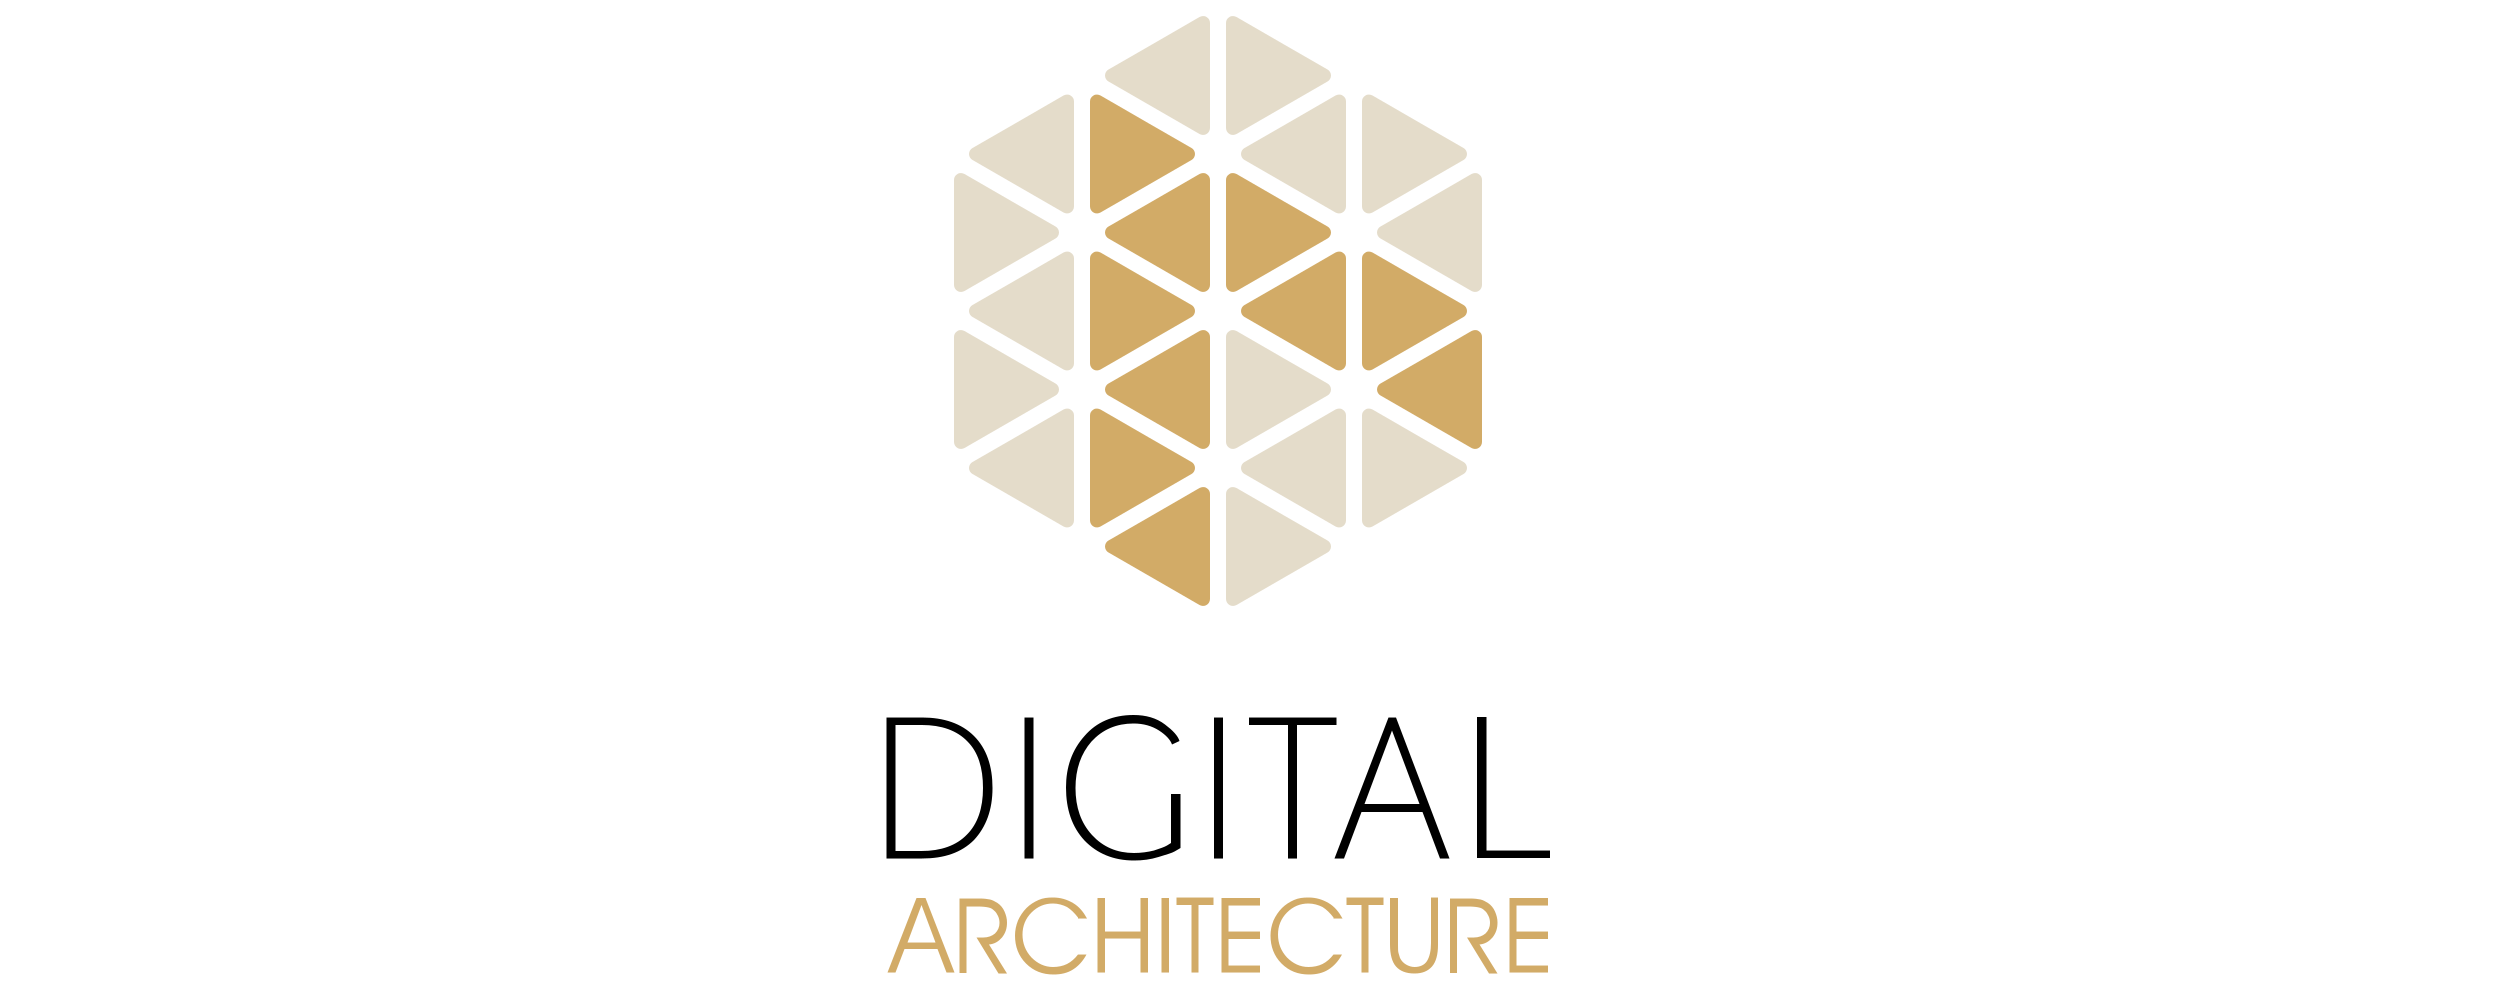 <?xml version="1.0" encoding="utf-8"?>
<!-- Generator: Adobe Illustrator 24.0.1, SVG Export Plug-In . SVG Version: 6.00 Build 0)  -->
<svg version="1.1" xmlns="http://www.w3.org/2000/svg" xmlns:xlink="http://www.w3.org/1999/xlink" x="0px" y="0px"
	 viewBox="0 0 500 200" style="enable-background:new 0 0 500 200;" xml:space="preserve">
<style type="text/css">
	.st0{fill-rule:evenodd;clip-rule:evenodd;}
	.st1{fill-rule:evenodd;clip-rule:evenodd;fill:#D2AB67;}
	.st2{fill-rule:evenodd;clip-rule:evenodd;fill:#E4DCCA;}
</style>
<g id="Layer_52">
	<path class="st0" d="M310,170.1h-12.7v-26.7h-1.9v28.2H310V170.1L310,170.1z M272.9,160.8h11l-5.5-14.7L272.9,160.8L272.9,160.8z
		 M279.2,143.5l10.7,28.2H288l-3.5-9.3h-12.2l-3.5,9.3h-1.9l10.8-28.2H279.2L279.2,143.5z M267.3,143.5h-17.5v1.5h7.8v26.7h1.8
		v-26.7h7.9V143.5L267.3,143.5z M244.6,143.5h-1.8v28.2h1.8V143.5L244.6,143.5z M226.7,143c-4.1,0-7.4,1.4-9.8,4.2
		c-2.5,2.8-3.7,6.2-3.7,10.3c0,4.4,1.2,7.9,3.7,10.6c2.5,2.6,5.8,4,9.9,4c1.7,0,3.3-0.2,4.9-0.7c1.6-0.5,2.7-0.8,3.2-1.1
		c0.5-0.3,0.9-0.5,1.2-0.7v-10.8h-1.9v9.8l-0.8,0.5c-0.5,0.3-1.4,0.6-2.6,1c-1.2,0.3-2.6,0.5-4,0.5c-3.4,0-6.2-1.2-8.4-3.6
		c-2.2-2.4-3.3-5.5-3.3-9.4c0-3.8,1.1-6.9,3.2-9.3c2.2-2.4,5-3.6,8.4-3.6c2,0,3.7,0.5,5.1,1.4c1.4,0.9,2.3,1.9,2.6,2.8l1.5-0.7
		c-0.3-1-1.3-2.1-2.9-3.3C231.3,143.6,229.2,143,226.7,143L226.7,143z M206.7,143.5h-1.8v28.2h1.8V143.5L206.7,143.5z M196.6,157.6
		c0,4.1-1.1,7.2-3.2,9.3c-2.1,2.2-5.2,3.3-9.1,3.3h-5.2v-25.2h5.3c3.9,0,7,1.1,9.1,3.3C195.6,150.4,196.6,153.5,196.6,157.6
		L196.6,157.6z M198.5,157.6c0-4.4-1.2-7.9-3.7-10.4c-2.5-2.5-6-3.7-10.4-3.7h-7.1v28.2h7.1c4.5,0,7.9-1.2,10.4-3.7
		C197.2,165.4,198.5,162,198.5,157.6z"/>
</g>
<g id="Layer_51">
	<g>
		<path class="st1" d="M242,57c0,0.5-0.3,1-0.7,1.2c-0.5,0.3-1,0.2-1.4,0c0,0-18.2-10.5-18.2-10.5c-0.4-0.2-0.7-0.7-0.7-1.2
			c0-0.5,0.3-1,0.7-1.2c0,0,16.7-9.6,18.2-10.5h0c0.4-0.2,1-0.3,1.4,0c0.5,0.3,0.7,0.7,0.7,1.2l0,0C242,43,242,50,242,57z"/>
		<path class="st1" d="M242,88.4c0,0.5-0.3,1-0.7,1.2c-0.5,0.3-1,0.2-1.4,0c0,0-18.2-10.5-18.2-10.5c-0.4-0.2-0.7-0.7-0.7-1.2
			c0-0.5,0.3-1,0.7-1.2c0,0,16.7-9.6,18.2-10.5h0c0.4-0.2,1-0.3,1.4,0c0.5,0.3,0.7,0.7,0.7,1.2l0,0C242,74.4,242,81.4,242,88.4z"/>
		<path class="st1" d="M242,119.8c0,0.5-0.3,1-0.7,1.2c-0.5,0.3-1,0.2-1.4,0c0,0-18.2-10.5-18.2-10.5c-0.4-0.2-0.7-0.7-0.7-1.2
			c0-0.5,0.3-1,0.7-1.2c0,0,16.7-9.6,18.2-10.5l0,0c0.4-0.2,1-0.3,1.4,0c0.5,0.3,0.7,0.7,0.7,1.2l0,0C242,105.8,242,112.8,242,119.8
			z"/>
		<path class="st1" d="M245.2,57c0,0.5,0.3,1,0.7,1.2c0.5,0.3,1,0.2,1.4,0c0,0,18.2-10.5,18.2-10.5c0.4-0.2,0.7-0.7,0.7-1.2
			c0-0.5-0.3-1-0.7-1.2c0,0-16.7-9.6-18.2-10.5h0c-0.4-0.2-1-0.3-1.4,0c-0.5,0.3-0.7,0.7-0.7,1.2l0,0C245.2,43,245.2,50,245.2,57z"
			/>
		<path class="st1" d="M269.2,72.7c0,0.5-0.3,1-0.7,1.2c-0.5,0.3-1,0.2-1.4,0c0,0-18.2-10.5-18.2-10.5c-0.4-0.2-0.7-0.7-0.7-1.2
			c0-0.5,0.3-1,0.7-1.2c0,0,16.7-9.6,18.2-10.5l0,0c0.4-0.2,1-0.3,1.4,0c0.5,0.3,0.7,0.7,0.7,1.2l0,0
			C269.2,58.7,269.2,65.7,269.2,72.7z"/>
		<path class="st1" d="M272.4,72.7c0,0.5,0.3,1,0.7,1.2c0.5,0.3,1,0.2,1.4,0c0,0,18.2-10.5,18.2-10.5c0.4-0.2,0.7-0.7,0.7-1.2
			c0-0.5-0.3-1-0.7-1.2c0,0-16.7-9.6-18.2-10.5v0c-0.4-0.2-1-0.3-1.4,0c-0.5,0.3-0.7,0.7-0.7,1.2l0,0
			C272.4,58.7,272.4,65.7,272.4,72.7z"/>
		<path class="st1" d="M218,41.3c0,0.5,0.3,1,0.7,1.2c0.5,0.3,1,0.2,1.4,0c0,0,18.2-10.5,18.2-10.5c0.4-0.2,0.7-0.7,0.7-1.2
			c0-0.5-0.3-1-0.7-1.2c0,0-16.7-9.6-18.2-10.5l0,0c-0.4-0.2-1-0.3-1.4,0c-0.5,0.3-0.7,0.7-0.7,1.2l0,0C218,27.3,218,34.3,218,41.3z
			"/>
		<path class="st1" d="M218,72.7c0,0.5,0.3,1,0.7,1.2c0.5,0.3,1,0.2,1.4,0c0,0,18.2-10.5,18.2-10.5c0.4-0.2,0.7-0.7,0.7-1.2
			c0-0.5-0.3-1-0.7-1.2c0,0-16.7-9.6-18.2-10.5l0,0c-0.4-0.2-1-0.3-1.4,0c-0.5,0.3-0.7,0.7-0.7,1.2l0,0C218,58.7,218,65.7,218,72.7z
			"/>
		<path class="st1" d="M218,104.1c0,0.5,0.3,1,0.7,1.2c0.5,0.3,1,0.2,1.4,0c0,0,18.2-10.5,18.2-10.5c0.4-0.2,0.7-0.7,0.7-1.2
			c0-0.5-0.3-1-0.7-1.2c0,0-16.7-9.6-18.2-10.5l0,0c-0.4-0.2-1-0.3-1.4,0c-0.5,0.3-0.7,0.7-0.7,1.2l0,0C218,90.1,218,97.1,218,104.1
			z"/>
		<path class="st1" d="M296.4,88.4c0,0.5-0.3,1-0.7,1.2c-0.5,0.3-1,0.2-1.4,0c0,0-18.2-10.5-18.2-10.5c-0.4-0.2-0.7-0.7-0.7-1.2
			c0-0.5,0.3-1,0.7-1.2c0,0,16.7-9.6,18.2-10.5h0c0.4-0.2,1-0.3,1.4,0c0.5,0.3,0.7,0.7,0.7,1.2l0,0
			C296.4,74.4,296.4,81.4,296.4,88.4z"/>
	</g>
</g>
<g id="Layer_50">
	<g>
		<path class="st2" d="M245.2,25.6c0,0.5,0.3,1,0.7,1.2c0.5,0.3,1,0.2,1.4,0c0,0,18.2-10.5,18.2-10.5c0.4-0.2,0.7-0.7,0.7-1.2
			c0-0.5-0.3-1-0.7-1.2c0,0-16.7-9.6-18.2-10.5l0,0c-0.4-0.2-1-0.3-1.4,0c-0.5,0.3-0.7,0.7-0.7,1.2l0,0
			C245.2,11.6,245.2,18.6,245.2,25.6z"/>
		<path class="st2" d="M242,25.6c0,0.5-0.3,1-0.7,1.2c-0.5,0.3-1,0.2-1.4,0c0,0-18.2-10.5-18.2-10.5c-0.4-0.2-0.7-0.7-0.7-1.2
			c0-0.5,0.3-1,0.7-1.2c0,0,16.7-9.6,18.2-10.5l0,0c0.4-0.2,1-0.3,1.4,0c0.5,0.3,0.7,0.7,0.7,1.2l0,0C242,11.6,242,18.6,242,25.6z"
			/>
		<path class="st2" d="M245.2,88.4c0,0.5,0.3,1,0.7,1.2c0.5,0.3,1,0.2,1.4,0c0,0,18.2-10.5,18.2-10.5c0.4-0.2,0.7-0.7,0.7-1.2
			c0-0.5-0.3-1-0.7-1.2c0,0-16.7-9.6-18.2-10.5h0c-0.4-0.2-1-0.3-1.4,0c-0.5,0.3-0.7,0.7-0.7,1.2l0,0
			C245.2,74.4,245.2,81.4,245.2,88.4z"/>
		<path class="st2" d="M245.2,119.8c0,0.5,0.3,1,0.7,1.2c0.5,0.3,1,0.2,1.4,0c0,0,18.2-10.5,18.2-10.5c0.4-0.2,0.7-0.7,0.7-1.2
			c0-0.5-0.3-1-0.7-1.2c0,0-16.7-9.6-18.2-10.5l0,0c-0.4-0.2-1-0.3-1.4,0c-0.5,0.3-0.7,0.7-0.7,1.2l0,0
			C245.2,105.8,245.2,112.8,245.2,119.8z"/>
		<path class="st2" d="M269.2,41.3c0,0.5-0.3,1-0.7,1.2c-0.5,0.3-1,0.2-1.4,0c0,0-18.2-10.5-18.2-10.5c-0.4-0.2-0.7-0.7-0.7-1.2
			c0-0.5,0.3-1,0.7-1.2c0,0,16.7-9.6,18.2-10.5l0,0c0.4-0.2,1-0.3,1.4,0c0.5,0.3,0.7,0.7,0.7,1.2l0,0
			C269.2,27.3,269.2,34.3,269.2,41.3z"/>
		<path class="st2" d="M269.2,104.1c0,0.5-0.3,1-0.7,1.2c-0.5,0.3-1,0.2-1.4,0c0,0-18.2-10.5-18.2-10.5c-0.4-0.2-0.7-0.7-0.7-1.2
			c0-0.5,0.3-1,0.7-1.2c0,0,16.7-9.6,18.2-10.5l0,0c0.4-0.2,1-0.3,1.4,0c0.5,0.3,0.7,0.7,0.7,1.2l0,0
			C269.2,90.1,269.2,97.1,269.2,104.1z"/>
		<path class="st2" d="M272.4,41.3c0,0.5,0.3,1,0.7,1.2c0.5,0.3,1,0.2,1.4,0c0,0,18.2-10.5,18.2-10.5c0.4-0.2,0.7-0.7,0.7-1.2
			c0-0.5-0.3-1-0.7-1.2c0,0-16.7-9.6-18.2-10.5v0c-0.4-0.2-1-0.3-1.4,0c-0.5,0.3-0.7,0.7-0.7,1.2l0,0
			C272.4,27.3,272.4,34.3,272.4,41.3z"/>
		<path class="st2" d="M272.4,104.1c0,0.5,0.3,1,0.7,1.2c0.5,0.3,1,0.2,1.4,0c0,0,18.2-10.5,18.2-10.5c0.4-0.2,0.7-0.7,0.7-1.2
			c0-0.5-0.3-1-0.7-1.2c0,0-16.7-9.6-18.2-10.5v0c-0.4-0.2-1-0.3-1.4,0c-0.5,0.3-0.7,0.7-0.7,1.2l0,0
			C272.4,90.1,272.4,97.1,272.4,104.1z"/>
		<path class="st2" d="M296.4,57c0,0.5-0.3,1-0.7,1.2c-0.5,0.3-1,0.2-1.4,0c0,0-18.2-10.5-18.2-10.5c-0.4-0.2-0.7-0.7-0.7-1.2
			c0-0.5,0.3-1,0.7-1.2c0,0,16.7-9.6,18.2-10.5h0c0.4-0.2,1-0.3,1.4,0c0.5,0.3,0.7,0.7,0.7,1.2l0,0C296.4,43,296.4,50,296.4,57z"/>
		<path class="st2" d="M190.8,57c0,0.5,0.3,1,0.7,1.2c0.5,0.3,1,0.2,1.4,0c0,0,18.2-10.5,18.2-10.5c0.4-0.2,0.7-0.7,0.7-1.2
			c0-0.5-0.3-1-0.7-1.2c0,0-16.7-9.6-18.2-10.5h0c-0.4-0.2-1-0.3-1.4,0c-0.5,0.3-0.7,0.7-0.7,1.2l0,0C190.8,43,190.8,50,190.8,57z"
			/>
		<path class="st2" d="M190.8,88.4c0,0.5,0.3,1,0.7,1.2c0.5,0.3,1,0.2,1.4,0c0,0,18.2-10.5,18.2-10.5c0.4-0.2,0.7-0.7,0.7-1.2
			c0-0.5-0.3-1-0.7-1.2c0,0-16.7-9.6-18.2-10.5h0c-0.4-0.2-1-0.3-1.4,0c-0.5,0.3-0.7,0.7-0.7,1.2l0,0
			C190.8,74.4,190.8,81.4,190.8,88.4z"/>
		<path class="st2" d="M214.8,41.3c0,0.5-0.3,1-0.7,1.2c-0.5,0.3-1,0.2-1.4,0c0,0-18.2-10.5-18.2-10.5c-0.4-0.2-0.7-0.7-0.7-1.2
			c0-0.5,0.3-1,0.7-1.2c0,0,16.7-9.6,18.2-10.5l0,0c0.4-0.2,1-0.3,1.4,0c0.5,0.3,0.7,0.7,0.7,1.2l0,0
			C214.8,27.3,214.8,34.3,214.8,41.3z"/>
		<path class="st2" d="M214.8,72.7c0,0.5-0.3,1-0.7,1.2c-0.5,0.3-1,0.2-1.4,0c0,0-18.2-10.5-18.2-10.5c-0.4-0.2-0.7-0.7-0.7-1.2
			c0-0.5,0.3-1,0.7-1.2c0,0,16.7-9.6,18.2-10.5l0,0c0.4-0.2,1-0.3,1.4,0c0.5,0.3,0.7,0.7,0.7,1.2l0,0
			C214.8,58.7,214.8,65.7,214.8,72.7z"/>
		<path class="st2" d="M214.8,104.1c0,0.5-0.3,1-0.7,1.2c-0.5,0.3-1,0.2-1.4,0c0,0-18.2-10.5-18.2-10.5c-0.4-0.2-0.7-0.7-0.7-1.2
			c0-0.5,0.3-1,0.7-1.2c0,0,16.7-9.6,18.2-10.5l0,0c0.4-0.2,1-0.3,1.4,0c0.5,0.3,0.7,0.7,0.7,1.2l0,0
			C214.8,90.1,214.8,97.1,214.8,104.1z"/>
	</g>
</g>
<g id="Layer_49">
	<path class="st1" d="M179.1,194.5h-1.6l5.8-14.9h1.8l5.8,14.9h-1.6l-1.8-4.7h-6.6L179.1,194.5L179.1,194.5z M187.1,188.5l-2.8-7.5
		l-2.8,7.5H187.1L187.1,188.5z M193.3,181.1v13.5h-1.4v-14.9h4c0.9,0,1.6,0.1,2.1,0.2c0.5,0.1,1,0.4,1.5,0.7c0.6,0.4,1.1,1,1.4,1.7
		c0.3,0.7,0.5,1.4,0.5,2.2c0,1.2-0.3,2.1-1,3c-0.7,0.8-1.5,1.3-2.6,1.4l3.6,5.8h-1.7l-4.4-7.2h1.4c0.9,0,1.7-0.3,2.3-0.8
		c0.6-0.6,0.9-1.3,0.9-2.1c0-0.5-0.1-1-0.3-1.4c-0.2-0.4-0.4-0.8-0.8-1.1c-0.3-0.3-0.6-0.5-1.1-0.6c-0.4-0.1-1.2-0.2-2.2-0.2H193.3
		L193.3,181.1z M215.6,183.5c-0.7-0.9-1.4-1.6-2.2-2.1c-0.8-0.4-1.8-0.7-2.8-0.7c-1.7,0-3.1,0.6-4.3,1.8c-1.2,1.2-1.8,2.7-1.8,4.4
		c0,1.8,0.6,3.3,1.8,4.6c1.2,1.2,2.6,1.9,4.3,1.9c1,0,2-0.2,2.8-0.6c0.8-0.4,1.6-1.1,2.2-1.9h1.7c-0.7,1.3-1.6,2.3-2.7,3
		c-1.1,0.7-2.4,1-3.9,1c-2.2,0-4-0.7-5.5-2.2c-1.5-1.5-2.2-3.4-2.2-5.6c0-1,0.2-2,0.6-3c0.4-0.9,1-1.8,1.7-2.5
		c0.7-0.7,1.5-1.2,2.4-1.6c0.9-0.4,1.8-0.5,2.9-0.5c1.5,0,2.8,0.4,4,1.1c1.2,0.7,2.1,1.8,2.8,3.1H215.6L215.6,183.5z M221,194.5
		h-1.5v-14.9h1.5v6.7h7.1v-6.7h1.5v14.9h-1.5v-6.8H221V194.5L221,194.5z M233.8,194.5h-1.5v-14.9h1.5V194.5L233.8,194.5z
		 M239.8,194.5h-1.5v-13.5h-3v-1.5h7.4v1.5h-3V194.5L239.8,194.5z M245.7,186.3h6.3v1.5h-6.3v5.3h6.3v1.4h-7.7v-14.9h7.7v1.5h-6.3
		V186.3L245.7,186.3z M266.7,183.5c-0.7-0.9-1.4-1.6-2.2-2.1c-0.8-0.4-1.8-0.7-2.8-0.7c-1.7,0-3.1,0.6-4.3,1.8
		c-1.2,1.2-1.8,2.7-1.8,4.4c0,1.8,0.6,3.3,1.8,4.6c1.2,1.2,2.6,1.9,4.3,1.9c1,0,2-0.2,2.8-0.6c0.8-0.4,1.6-1.1,2.2-1.9h1.7
		c-0.7,1.3-1.6,2.3-2.7,3c-1.1,0.7-2.4,1-3.9,1c-2.2,0-4-0.7-5.5-2.2c-1.5-1.5-2.2-3.4-2.2-5.6c0-1,0.2-2,0.6-3
		c0.4-0.9,1-1.8,1.7-2.5c0.7-0.7,1.5-1.2,2.4-1.6c0.9-0.4,1.8-0.5,2.9-0.5c1.5,0,2.8,0.4,4,1.1c1.2,0.7,2.1,1.8,2.8,3.1H266.7
		L266.7,183.5z M273.8,194.5h-1.5v-13.5h-3v-1.5h7.4v1.5h-3V194.5L273.8,194.5z M278.1,179.6h1.5v9.4c0,0.7,0,1.3,0.1,1.6
		c0.1,0.4,0.2,0.7,0.3,1c0.3,0.6,0.7,1,1.2,1.3c0.5,0.3,1.1,0.5,1.7,0.5c1.1,0,2-0.4,2.5-1.2c0.5-0.8,0.8-2,0.8-3.6v-9.1h1.4v9.5
		c0,1.9-0.4,3.4-1.2,4.3c-0.8,0.9-1.9,1.4-3.5,1.4c-1.7,0-2.9-0.5-3.7-1.4c-0.8-0.9-1.2-2.4-1.2-4.4V179.6L278.1,179.6z
		 M291.4,181.1v13.5h-1.4v-14.9h4c0.9,0,1.6,0.1,2.1,0.2c0.5,0.1,1,0.4,1.5,0.7c0.6,0.4,1.1,1,1.4,1.7c0.3,0.7,0.5,1.4,0.5,2.2
		c0,1.2-0.3,2.1-1,3c-0.7,0.8-1.5,1.3-2.6,1.4l3.6,5.8h-1.7l-4.4-7.2h1.4c0.9,0,1.7-0.3,2.3-0.8c0.6-0.6,0.9-1.3,0.9-2.1
		c0-0.5-0.1-1-0.3-1.4c-0.2-0.4-0.4-0.8-0.8-1.1c-0.3-0.3-0.6-0.5-1.1-0.6c-0.4-0.1-1.2-0.2-2.2-0.2H291.4L291.4,181.1z
		 M303.3,186.3h6.3v1.5h-6.3v5.3h6.3v1.4h-7.7v-14.9h7.7v1.5h-6.3V186.3z"/>
</g>
</svg>
